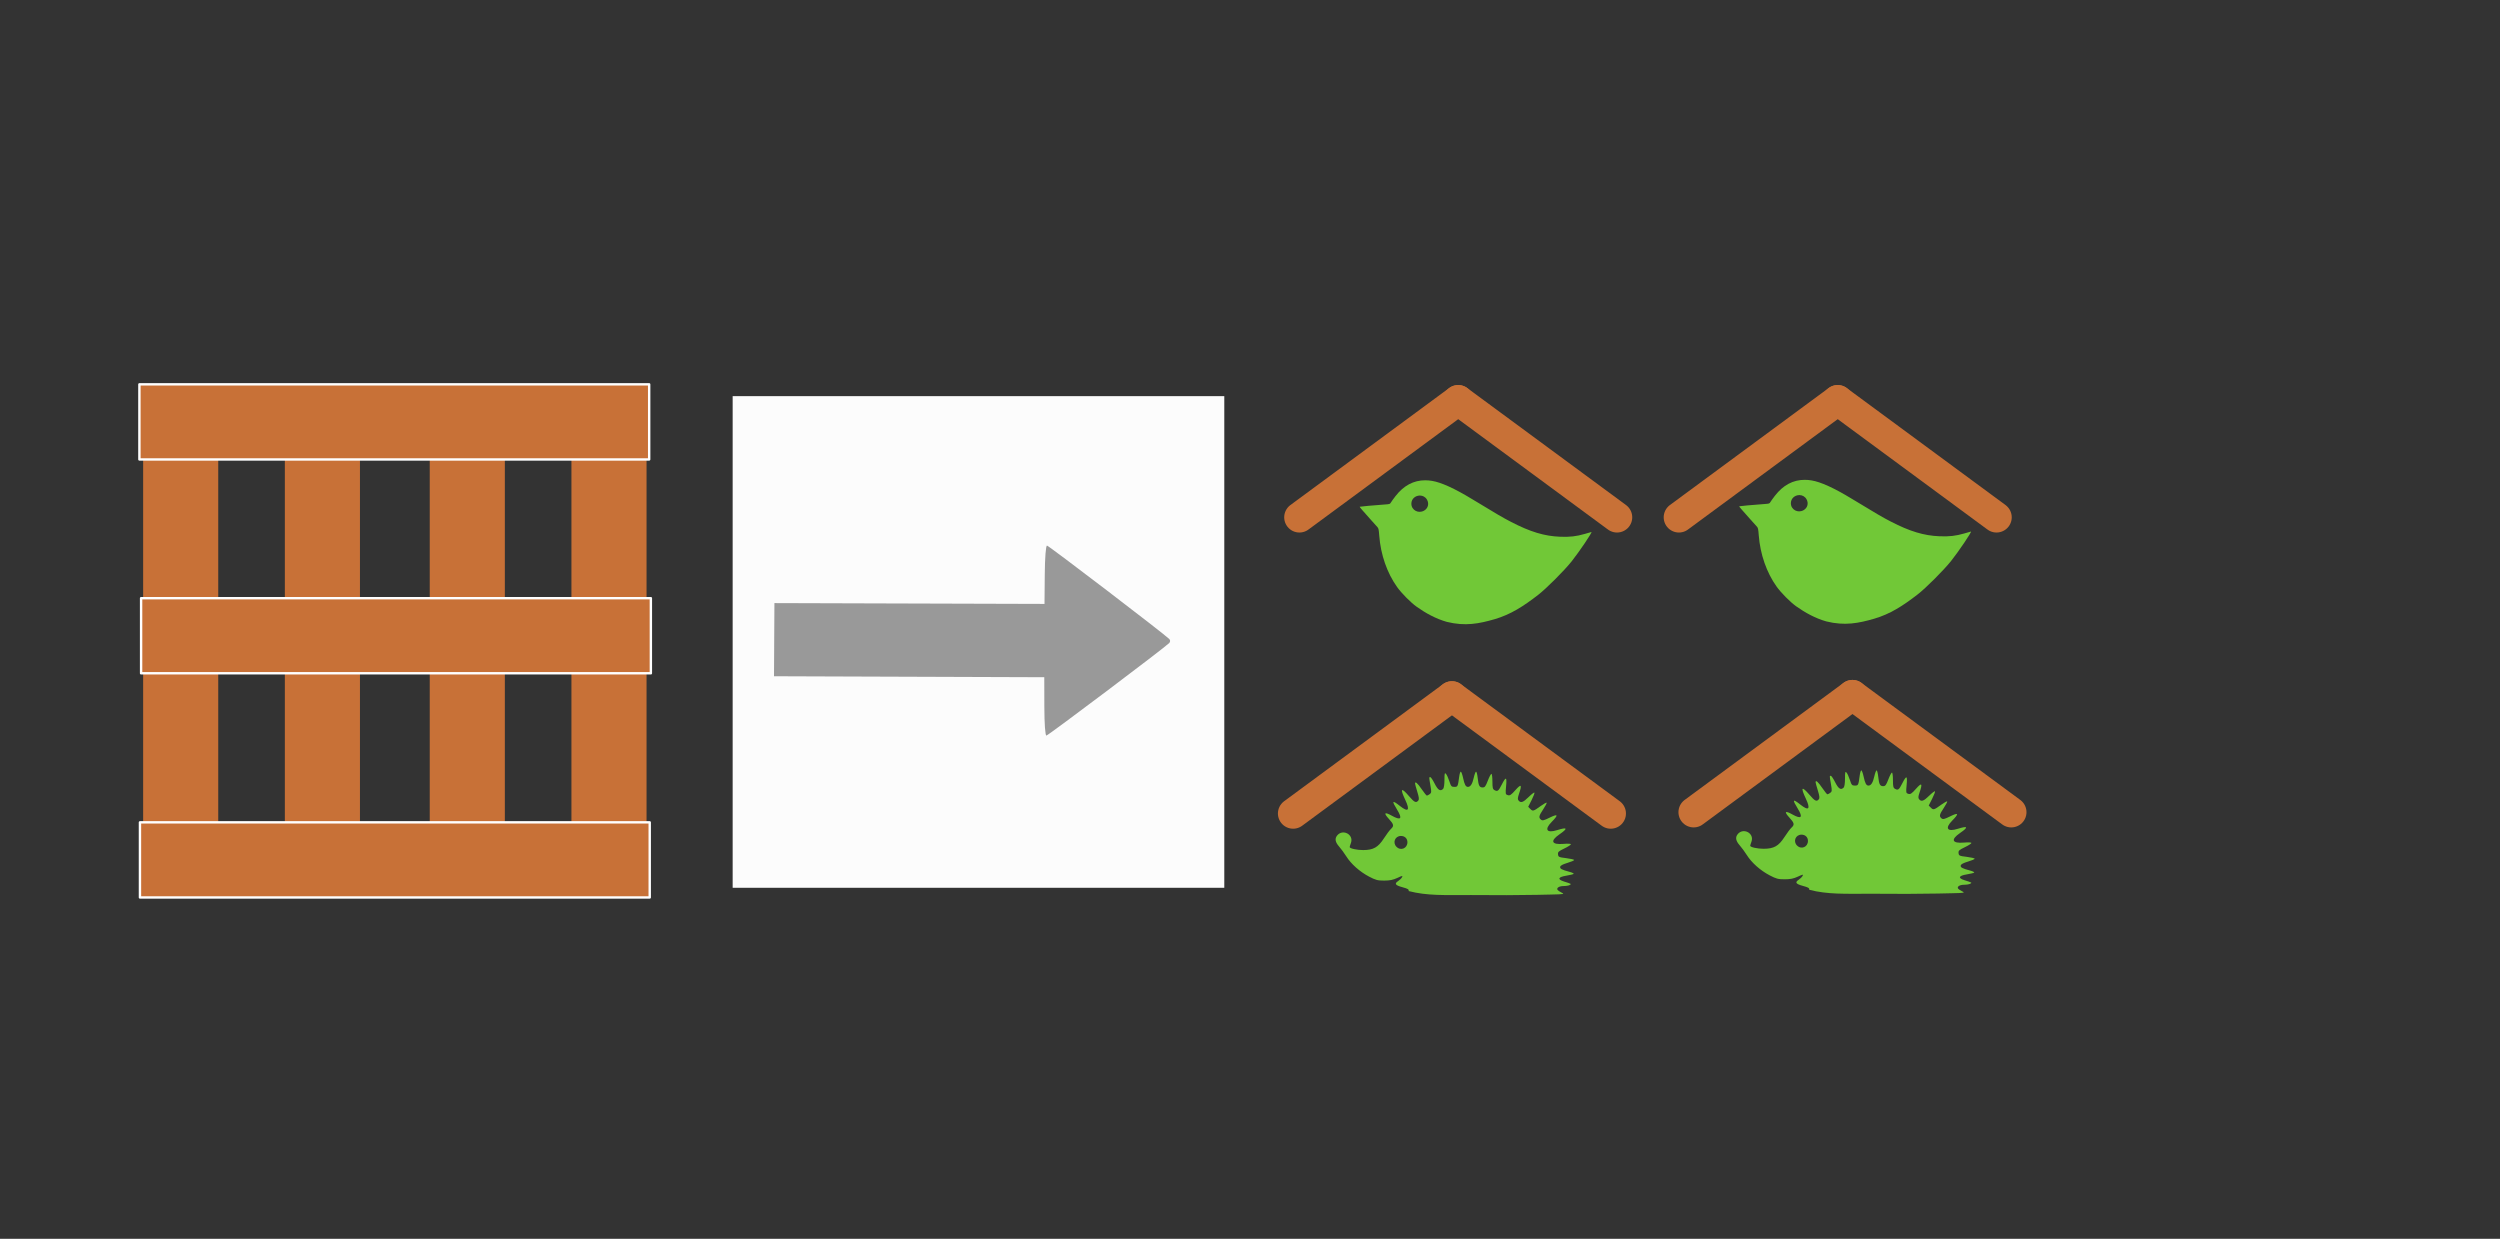 <?xml version="1.0" encoding="UTF-8" standalone="no"?>
<!-- Created with Inkscape (http://www.inkscape.org/) -->

<svg
   xmlns:dc="http://purl.org/dc/elements/1.1/"
   xmlns:cc="http://creativecommons.org/ns#"
   xmlns:rdf="http://www.w3.org/1999/02/22-rdf-syntax-ns#"
   xmlns:svg="http://www.w3.org/2000/svg"
   xmlns="http://www.w3.org/2000/svg"
   xmlns:sodipodi="http://sodipodi.sourceforge.net/DTD/sodipodi-0.dtd"
   xmlns:inkscape="http://www.inkscape.org/namespaces/inkscape"
   width="415.22mm"
   height="205.754mm"
   viewBox="0 0 415.22 205.754"
   version="1.1"
   id="svg8"
   inkscape:version="0.92.3 (2405546, 2018-03-11)"
   sodipodi:docname="explication.svg"
   inkscape:export-filename="/home/olivier/Documents/abripiaf.github.io/explication.png"
   inkscape:export-xdpi="32.334511"
   inkscape:export-ydpi="32.334511">
  <rect x="0" y="0" width="415.22" height="205.754" fill="#333333" stroke="none"/>
  <defs
     id="defs2" />
  <sodipodi:namedview
     id="base"
     pagecolor="#ffffff"
     bordercolor="#666666"
     borderopacity="1.0"
     inkscape:pageopacity="0.0"
     inkscape:pageshadow="2"
     inkscape:zoom="0.49497476"
     inkscape:cx="838.6908"
     inkscape:cy="332.52271"
     inkscape:document-units="mm"
     inkscape:current-layer="layer1"
     showgrid="false"
     inkscape:window-width="1366"
     inkscape:window-height="708"
     inkscape:window-x="0"
     inkscape:window-y="0"
     inkscape:window-maximized="1"
     fit-margin-top="0"
     fit-margin-left="0"
     fit-margin-right="0"
     fit-margin-bottom="0"
     inkscape:measure-start="0,0"
     inkscape:measure-end="0,0"
     showguides="true"
     inkscape:guide-bbox="true">
    <sodipodi:guide
       position="288.018,102.81"
       orientation="0,1"
       id="guide858"
       inkscape:locked="false" />
    <sodipodi:guide
       position="186.72,56.318"
       orientation="0,1"
       id="guide2434"
       inkscape:locked="false" />
  </sodipodi:namedview>
  <g
     inkscape:label="Calque 1"
     inkscape:groupmode="layer"
     id="layer1"
     transform="translate(321.247,35.743)">
    <rect
       y="28.648"
       x="-297.472"
       height="84.667"
       width="12.473"
       id="rect820"
       style="fill:#c87137;stroke:none;stroke-width:7.998;stroke-linecap:round;stroke-linejoin:round;stroke-miterlimit:4;stroke-dasharray:none;stroke-opacity:1" />
    <rect
       y="28.091"
       x="-273.937"
       height="84.667"
       width="12.473"
       id="rect820-6"
       style="fill:#c87137;stroke:none;stroke-width:7.998;stroke-linecap:round;stroke-linejoin:round;stroke-miterlimit:4;stroke-dasharray:none;stroke-opacity:1" />
    <rect
       y="28.091"
       x="-249.872"
       height="84.667"
       width="12.473"
       id="rect820-7"
       style="fill:#c87137;stroke:none;stroke-width:7.998;stroke-linecap:round;stroke-linejoin:round;stroke-miterlimit:4;stroke-dasharray:none;stroke-opacity:1" />
    <rect
       y="28.648"
       x="-226.337"
       height="84.667"
       width="12.473"
       id="rect820-5"
       style="fill:#c87137;stroke:none;stroke-width:7.998;stroke-linecap:round;stroke-linejoin:round;stroke-miterlimit:4;stroke-dasharray:none;stroke-opacity:1" />
    <rect
       transform="rotate(90)"
       y="213.427"
       x="28.091"
       height="84.667"
       width="12.473"
       id="rect820-3"
       style="fill:#c87137;stroke:#ffffff;stroke-width:0.4;stroke-linecap:round;stroke-linejoin:round;stroke-miterlimit:4;stroke-dasharray:none;stroke-opacity:1" />
    <rect
       transform="rotate(90)"
       y="213.146"
       x="63.61"
       height="84.667"
       width="12.473"
       id="rect820-3-2"
       style="fill:#c87137;stroke:#ffffff;stroke-width:0.4;stroke-linecap:round;stroke-linejoin:round;stroke-miterlimit:4;stroke-dasharray:none;stroke-opacity:1" />
    <rect
       transform="rotate(90)"
       y="213.335"
       x="100.841"
       height="84.667"
       width="12.473"
       id="rect820-3-9"
       style="fill:#c87137;stroke:#ffffff;stroke-width:0.4;stroke-linecap:round;stroke-linejoin:round;stroke-miterlimit:4;stroke-dasharray:none;stroke-opacity:1" />
    <path
       sodipodi:nodetypes="cscccccssccassscsccscccccsccc"
       inkscape:connector-curvature="0"
       d="m -84.527,44.027 c -1.936,-0.004 -3.587,0.876 -4.953,2.639 -0.32,0.413 -0.656,0.879 -0.746,1.035 -0.159,0.276 -0.184,0.285 -0.987,0.343 -1.829,0.133 -4.17,0.342 -4.205,0.376 -0.037,0.037 0.485,0.647 1.929,2.253 0.447,0.497 0.906,1.008 1.021,1.136 0.182,0.203 0.219,0.381 0.298,1.427 0.239,3.138 1.294,6.175 2.958,8.511 0.74,1.038 2.258,2.571 3.251,3.28 1.476,1.055 3.211,2.007 5.01,2.513 3.055,0.764 5.398,0.295 7.946,-0.445 2.652,-0.771 4.801,-2.158 7.233,-4.043 1.378,-1.068 4.331,-4.023 5.549,-5.553 1.254,-1.576 3.486,-4.882 3.296,-4.882 -0.018,0 -0.504,0.139 -1.08,0.308 -1.416,0.417 -2.512,0.543 -4.138,0.477 -2.604,-0.105 -4.933,-0.809 -8.102,-2.448 -1.387,-0.717 -2.297,-1.249 -6.51,-3.806 -2.939,-1.784 -5.128,-2.778 -6.666,-3.028 -0.378,-0.061 -0.746,-0.092 -1.105,-0.093 z m -0.858,2.535 c 0.443,0.011 0.883,0.225 1.146,0.684 0.383,0.668 0.178,1.441 -0.483,1.82 -0.956,0.548 -2.115,-0.083 -2.115,-1.151 0,-0.822 0.672,-1.328 1.363,-1.352 0.03,-0.001 0.059,-0.001 0.089,-3.41e-4 z"
       style="fill:#71c837;stroke-width:0.09"
       id="path837" />
    <g
       id="g210"
       style="stroke:#c87137"
       transform="translate(0,2.646)">
      <path
         style="fill:none;stroke:#c87137;stroke-width:5.054;stroke-linecap:round;stroke-linejoin:round;stroke-miterlimit:4;stroke-dasharray:none;stroke-opacity:1"
         d="M -105.43,47.53 -79.055,28.091"
         id="path839"
         inkscape:connector-curvature="0" />
      <path
         style="fill:none;stroke:#c87137;stroke-width:5.054;stroke-linecap:round;stroke-linejoin:round;stroke-miterlimit:4;stroke-dasharray:none;stroke-opacity:1"
         d="M -52.68,47.53 -79.055,28.091"
         id="path839-6"
         inkscape:connector-curvature="0" />
    </g>
    <path
       sodipodi:nodetypes="cscccccssccassscsccscccccsccc"
       inkscape:connector-curvature="0"
       d="m -21.497,43.951 c -1.936,-0.004 -3.587,0.876 -4.953,2.639 -0.32,0.413 -0.656,0.879 -0.746,1.035 -0.159,0.276 -0.184,0.285 -0.987,0.343 -1.829,0.133 -4.17,0.342 -4.205,0.376 -0.037,0.037 0.485,0.647 1.929,2.253 0.447,0.497 0.906,1.008 1.021,1.136 0.182,0.203 0.219,0.381 0.298,1.427 0.239,3.138 1.294,6.175 2.958,8.511 0.74,1.038 2.258,2.571 3.251,3.28 1.476,1.055 3.211,2.007 5.01,2.513 3.055,0.764 5.398,0.295 7.946,-0.445 2.652,-0.771 4.801,-2.158 7.233,-4.043 1.378,-1.068 4.331,-4.023 5.549,-5.553 1.254,-1.576 3.486,-4.882 3.296,-4.882 -0.018,0 -0.504,0.139 -1.08,0.308 C 3.607,53.265 2.511,53.391 0.885,53.325 -1.718,53.22 -4.048,52.516 -7.217,50.878 c -1.387,-0.717 -2.297,-1.249 -6.51,-3.806 -2.939,-1.784 -5.128,-2.778 -6.666,-3.028 -0.378,-0.061 -0.746,-0.092 -1.105,-0.093 z m -0.858,2.535 c 0.443,0.011 0.883,0.225 1.146,0.684 0.383,0.668 0.178,1.441 -0.483,1.82 -0.956,0.548 -2.115,-0.083 -2.115,-1.151 0,-0.822 0.672,-1.328 1.363,-1.352 0.03,-10e-4 0.059,-10e-4 0.089,-3.41e-4 z"
       style="fill:#71c837;stroke-width:0.09"
       id="path837-7" />
    <g
       id="g214"
       style="stroke:#c87137">
      <path
         style="fill:none;stroke:#c87137;stroke-width:5.054;stroke-linecap:round;stroke-linejoin:round;stroke-miterlimit:4;stroke-dasharray:none;stroke-opacity:1"
         d="M -42.4,50.176 -16.025,30.736"
         id="path839-0"
         inkscape:connector-curvature="0" />
      <path
         style="fill:none;stroke:#c87137;stroke-width:5.054;stroke-linecap:round;stroke-linejoin:round;stroke-miterlimit:4;stroke-dasharray:none;stroke-opacity:1"
         d="M 10.35,50.176 -16.025,30.736"
         id="path839-6-9"
         inkscape:connector-curvature="0" />
    </g>
    <g
       id="g2384"
       transform="translate(0,5.821)"
       style="stroke:#c87137">
      <path
         style="fill:none;stroke:#c87137;stroke-width:5.054;stroke-linecap:round;stroke-linejoin:round;stroke-miterlimit:4;stroke-dasharray:none;stroke-opacity:1"
         d="M -106.473,93.547 -80.098,74.107"
         id="path839-06"
         inkscape:connector-curvature="0" />
      <path
         style="fill:none;stroke:#c87137;stroke-width:5.054;stroke-linecap:round;stroke-linejoin:round;stroke-miterlimit:4;stroke-dasharray:none;stroke-opacity:1"
         d="M -53.723,93.547 -80.098,74.107"
         id="path839-6-2"
         inkscape:connector-curvature="0" />
    </g>
    <path
       id="path2181"
       style="fill:#71c837;stroke-width:0.181"
       d="m -76.089,92.419 c 0.085,0 0.206,0.468 0.267,1.041 0.139,1.293 0.292,1.584 0.83,1.584 0.353,0 0.496,-0.189 0.856,-1.131 0.238,-0.622 0.506,-1.131 0.597,-1.131 0.091,0 0.165,0.567 0.165,1.261 0,1.08 0.053,1.288 0.366,1.456 0.485,0.259 0.644,0.136 1.173,-0.907 0.71,-1.4 0.882,-1.347 0.734,0.229 -0.123,1.314 -0.113,1.371 0.283,1.497 0.343,0.109 0.554,-0.03 1.275,-0.843 0.965,-1.087 1.115,-0.926 0.586,0.627 -0.231,0.677 -0.245,0.906 -0.068,1.118 0.369,0.444 0.757,0.308 1.66,-0.581 0.474,-0.467 0.91,-0.801 0.968,-0.742 0.059,0.059 -0.15,0.615 -0.463,1.236 l -0.57,1.129 0.362,0.362 c 0.409,0.409 0.499,0.382 1.73,-0.506 0.487,-0.351 0.927,-0.597 0.977,-0.547 0.051,0.051 -0.205,0.54 -0.569,1.087 -0.733,1.104 -0.795,1.388 -0.377,1.735 0.239,0.198 0.47,0.145 1.448,-0.338 1.396,-0.688 1.494,-0.472 0.325,0.715 -1.254,1.274 -0.824,1.909 0.92,1.359 1.71,-0.539 1.835,-0.303 0.372,0.705 -1.587,1.093 -1.315,1.747 0.657,1.582 0.747,-0.063 1.243,-0.035 1.243,0.07 0,0.096 -0.493,0.409 -1.094,0.697 -0.957,0.457 -1.088,0.581 -1.041,0.983 0.05,0.429 0.145,0.472 1.366,0.621 0.722,0.088 1.312,0.228 1.312,0.31 0,0.082 -0.509,0.299 -1.13,0.483 -0.741,0.218 -1.151,0.438 -1.189,0.638 -0.063,0.325 0.242,0.49 1.568,0.846 0.433,0.116 0.732,0.267 0.665,0.335 -0.067,0.068 -0.625,0.205 -1.239,0.304 -1.338,0.217 -1.496,0.601 -0.393,0.953 1.324,0.423 1.29,0.403 0.99,0.592 -0.147,0.093 -0.603,0.17 -1.013,0.171 -0.752,0.003 -1.239,0.315 -1.007,0.646 0.069,0.098 0.369,0.299 0.668,0.446 0.513,0.253 0.416,0.271 -1.742,0.319 l -2.285,0.05 c -5.641,0.055 -4.222,0.082 -11.038,0.032 -4.43,0.004 -7.27,0.137 -10.335,-0.657 0.05,-0.28 -0.133,-0.395 -1.01,-0.633 -1.227,-0.333 -1.412,-0.59 -0.742,-1.029 0.259,-0.17 0.55,-0.457 0.647,-0.638 0.154,-0.289 0.059,-0.275 -0.777,0.114 -0.717,0.334 -1.259,0.444 -2.193,0.445 -1.082,9.9e-4 -1.403,-0.084 -2.512,-0.666 -1.541,-0.81 -2.975,-2.086 -3.777,-3.361 -0.328,-0.521 -0.865,-1.254 -1.194,-1.627 -0.63,-0.716 -0.742,-1.288 -0.351,-1.802 0.914,-1.203 2.829,-0.214 2.318,1.197 -0.117,0.322 -0.212,0.633 -0.212,0.691 0,0.234 1.207,0.502 2.244,0.499 1.691,-0.006 2.472,-0.446 3.434,-1.932 0.439,-0.678 0.969,-1.387 1.179,-1.577 0.544,-0.491 0.481,-0.773 -0.377,-1.705 -0.893,-0.969 -0.688,-1.169 0.51,-0.499 1.522,0.851 1.824,0.523 0.9,-0.975 -0.941,-1.525 -0.839,-1.669 0.454,-0.641 1.392,1.107 1.719,0.739 0.893,-1.007 -0.91,-1.923 -0.687,-2.147 0.618,-0.62 0.884,1.034 1.173,1.173 1.536,0.737 0.168,-0.202 0.133,-0.522 -0.159,-1.467 -0.205,-0.665 -0.373,-1.281 -0.373,-1.37 0,-0.418 0.413,-0.067 1.086,0.924 0.406,0.597 0.801,1.086 0.877,1.086 0.077,0 0.288,-0.109 0.469,-0.241 0.3,-0.219 0.311,-0.35 0.125,-1.418 -0.248,-1.427 -0.248,-1.418 -0.027,-1.418 0.098,-2e-6 0.425,0.489 0.726,1.086 0.553,1.096 0.944,1.336 1.412,0.869 0.128,-0.128 0.217,-0.74 0.217,-1.486 0,-1.088 0.036,-1.232 0.25,-1.005 0.138,0.146 0.388,0.693 0.557,1.215 0.277,0.857 0.359,0.95 0.832,0.95 0.568,0 0.595,-0.056 0.805,-1.674 0.061,-0.473 0.182,-0.86 0.268,-0.86 0.086,0 0.258,0.468 0.381,1.041 0.243,1.129 0.44,1.493 0.807,1.493 0.426,0 0.735,-0.485 0.966,-1.518 0.125,-0.559 0.297,-1.016 0.382,-1.016 z m -12.473,10.678 c -0.987,0 -1.44,1.109 -0.739,1.81 0.713,0.713 1.81,0.246 1.81,-0.771 0,-0.612 -0.441,-1.039 -1.071,-1.039 z"
       inkscape:connector-curvature="0"
       sodipodi:nodetypes="cccccsccsccccccccccccccsscsscccssccccscccccccccccsccccccsccccsccscccscccccccscccccccsccccsc" />
    <g
       transform="translate(66.524,5.606)"
       id="g2384-9"
       style="stroke:#c87137">
      <path
         style="fill:none;stroke:#c87137;stroke-width:5.054;stroke-linecap:round;stroke-linejoin:round;stroke-miterlimit:4;stroke-dasharray:none;stroke-opacity:1"
         d="M -106.473,93.547 -80.098,74.107"
         id="path839-06-2"
         inkscape:connector-curvature="0" />
      <path
         style="fill:none;stroke:#c87137;stroke-width:5.054;stroke-linecap:round;stroke-linejoin:round;stroke-miterlimit:4;stroke-dasharray:none;stroke-opacity:1"
         d="M -53.723,93.547 -80.098,74.107"
         id="path839-6-2-0"
         inkscape:connector-curvature="0" />
    </g>
    <path
       id="path2181-2"
       style="fill:#71c837;stroke-width:0.181"
       d="m -9.565,92.204 c 0.085,0 0.206,0.468 0.267,1.041 0.139,1.293 0.292,1.584 0.83,1.584 0.353,0 0.496,-0.189 0.856,-1.131 0.238,-0.622 0.506,-1.131 0.597,-1.131 0.091,0 0.165,0.567 0.165,1.261 0,1.08 0.053,1.288 0.366,1.456 0.485,0.259 0.644,0.136 1.173,-0.907 0.71,-1.4 0.882,-1.347 0.734,0.229 -0.123,1.314 -0.113,1.371 0.283,1.497 0.343,0.109 0.554,-0.03 1.275,-0.843 0.965,-1.087 1.115,-0.926 0.586,0.627 -0.231,0.677 -0.245,0.906 -0.068,1.118 0.369,0.444 0.757,0.308 1.66,-0.582 0.474,-0.467 0.91,-0.801 0.968,-0.742 0.059,0.059 -0.15,0.615 -0.463,1.236 l -0.57,1.129 0.362,0.362 c 0.409,0.409 0.499,0.382 1.73,-0.506 0.487,-0.351 0.927,-0.597 0.977,-0.547 0.051,0.051 -0.205,0.54 -0.569,1.087 -0.733,1.104 -0.795,1.388 -0.377,1.735 0.239,0.198 0.469,0.145 1.448,-0.338 1.396,-0.688 1.494,-0.472 0.325,0.715 -1.254,1.274 -0.824,1.909 0.92,1.359 1.71,-0.539 1.835,-0.303 0.372,0.705 -1.587,1.093 -1.315,1.747 0.657,1.582 0.747,-0.063 1.243,-0.035 1.243,0.07 0,0.096 -0.493,0.409 -1.094,0.697 -0.957,0.457 -1.088,0.581 -1.041,0.983 0.05,0.429 0.145,0.472 1.366,0.621 0.722,0.088 1.312,0.228 1.312,0.31 0,0.082 -0.509,0.299 -1.13,0.483 -0.741,0.218 -1.151,0.438 -1.189,0.638 -0.063,0.325 0.242,0.49 1.568,0.846 0.433,0.116 0.732,0.267 0.665,0.335 -0.067,0.068 -0.625,0.205 -1.239,0.304 -1.338,0.217 -1.496,0.601 -0.393,0.953 1.324,0.423 1.29,0.403 0.99,0.592 -0.147,0.093 -0.603,0.17 -1.013,0.171 -0.752,0.003 -1.239,0.315 -1.007,0.646 0.069,0.098 0.369,0.299 0.668,0.446 0.513,0.253 0.416,0.271 -1.742,0.319 l -2.285,0.05 c -5.641,0.055 -4.222,0.082 -11.038,0.032 -4.43,0.004 -7.27,0.137 -10.335,-0.657 0.05,-0.28 -0.133,-0.395 -1.01,-0.633 -1.227,-0.333 -1.412,-0.59 -0.742,-1.029 0.259,-0.17 0.55,-0.457 0.647,-0.638 0.154,-0.289 0.059,-0.275 -0.777,0.114 -0.717,0.334 -1.259,0.444 -2.193,0.445 -1.082,0.001 -1.403,-0.084 -2.512,-0.666 -1.541,-0.81 -2.975,-2.086 -3.777,-3.361 -0.328,-0.521 -0.865,-1.254 -1.194,-1.627 -0.63,-0.716 -0.742,-1.288 -0.351,-1.802 0.914,-1.203 2.829,-0.214 2.318,1.197 -0.117,0.322 -0.212,0.633 -0.212,0.691 0,0.234 1.207,0.502 2.244,0.499 1.691,-0.006 2.472,-0.446 3.434,-1.931 0.439,-0.678 0.969,-1.387 1.179,-1.577 0.544,-0.491 0.481,-0.773 -0.377,-1.705 -0.893,-0.969 -0.688,-1.169 0.51,-0.499 1.522,0.851 1.824,0.523 0.9,-0.975 -0.941,-1.525 -0.839,-1.669 0.454,-0.641 1.392,1.107 1.719,0.739 0.893,-1.007 -0.91,-1.923 -0.687,-2.147 0.618,-0.62 0.884,1.034 1.173,1.173 1.536,0.737 0.168,-0.202 0.133,-0.522 -0.159,-1.467 -0.205,-0.665 -0.373,-1.281 -0.373,-1.371 0,-0.418 0.413,-0.067 1.086,0.924 0.406,0.597 0.801,1.086 0.877,1.086 0.077,0 0.288,-0.109 0.469,-0.241 0.3,-0.219 0.311,-0.35 0.125,-1.418 -0.248,-1.427 -0.248,-1.418 -0.026,-1.418 0.098,0 0.425,0.489 0.726,1.086 0.553,1.096 0.944,1.336 1.412,0.869 0.128,-0.128 0.217,-0.74 0.217,-1.486 0,-1.088 0.036,-1.232 0.25,-1.005 0.138,0.146 0.388,0.693 0.557,1.215 0.277,0.857 0.359,0.95 0.832,0.95 0.568,0 0.595,-0.056 0.805,-1.674 0.061,-0.473 0.182,-0.86 0.268,-0.86 0.086,0 0.258,0.468 0.381,1.041 0.243,1.129 0.44,1.493 0.807,1.493 0.426,0 0.735,-0.485 0.966,-1.518 0.125,-0.559 0.297,-1.016 0.382,-1.016 z M -22.039,102.882 c -0.987,0 -1.44,1.109 -0.739,1.81 0.713,0.713 1.81,0.246 1.81,-0.771 0,-0.612 -0.441,-1.039 -1.071,-1.039 z"
       inkscape:connector-curvature="0"
       sodipodi:nodetypes="cccccsccsccccccccccccccsscsscccssccccscccccccccccsccccccsccccsccscccscccccccscccccccsccccsc" />
    <g
       id="g2447"
       transform="matrix(-0.493,0,0,0.493,-181.452,86.198)">
      <path
         style="fill:#fcfcfc;stroke-width:0.265"
         d="M -128.895,-31.073 V -113.887 H -46.08 36.734 V -31.073 51.742 H -46.08 -128.895 Z"
         id="path2451"
         inkscape:connector-curvature="0" />
    </g>
    <path
       style="fill:#999999;stroke-width:0.265"
       d="m -127.044,71.048 c -0.806,0.819 -20.111,15.365 -20.408,15.377 -0.196,0.008 -0.338,-1.986 -0.343,-4.838 l -0.01,-4.851 -22.445,-0.081 -22.445,-0.081 0.035,-6.075 0.035,-6.075 22.429,0.068 22.429,0.068 0.042,-4.851 c 0.024,-2.841 0.18,-4.844 0.374,-4.834 0.293,0.015 19.476,14.671 20.305,15.513 0.184,0.186 0.184,0.473 -1e-4,0.66 z"
       id="path4020"
       inkscape:connector-curvature="0" />
  </g>
</svg>
